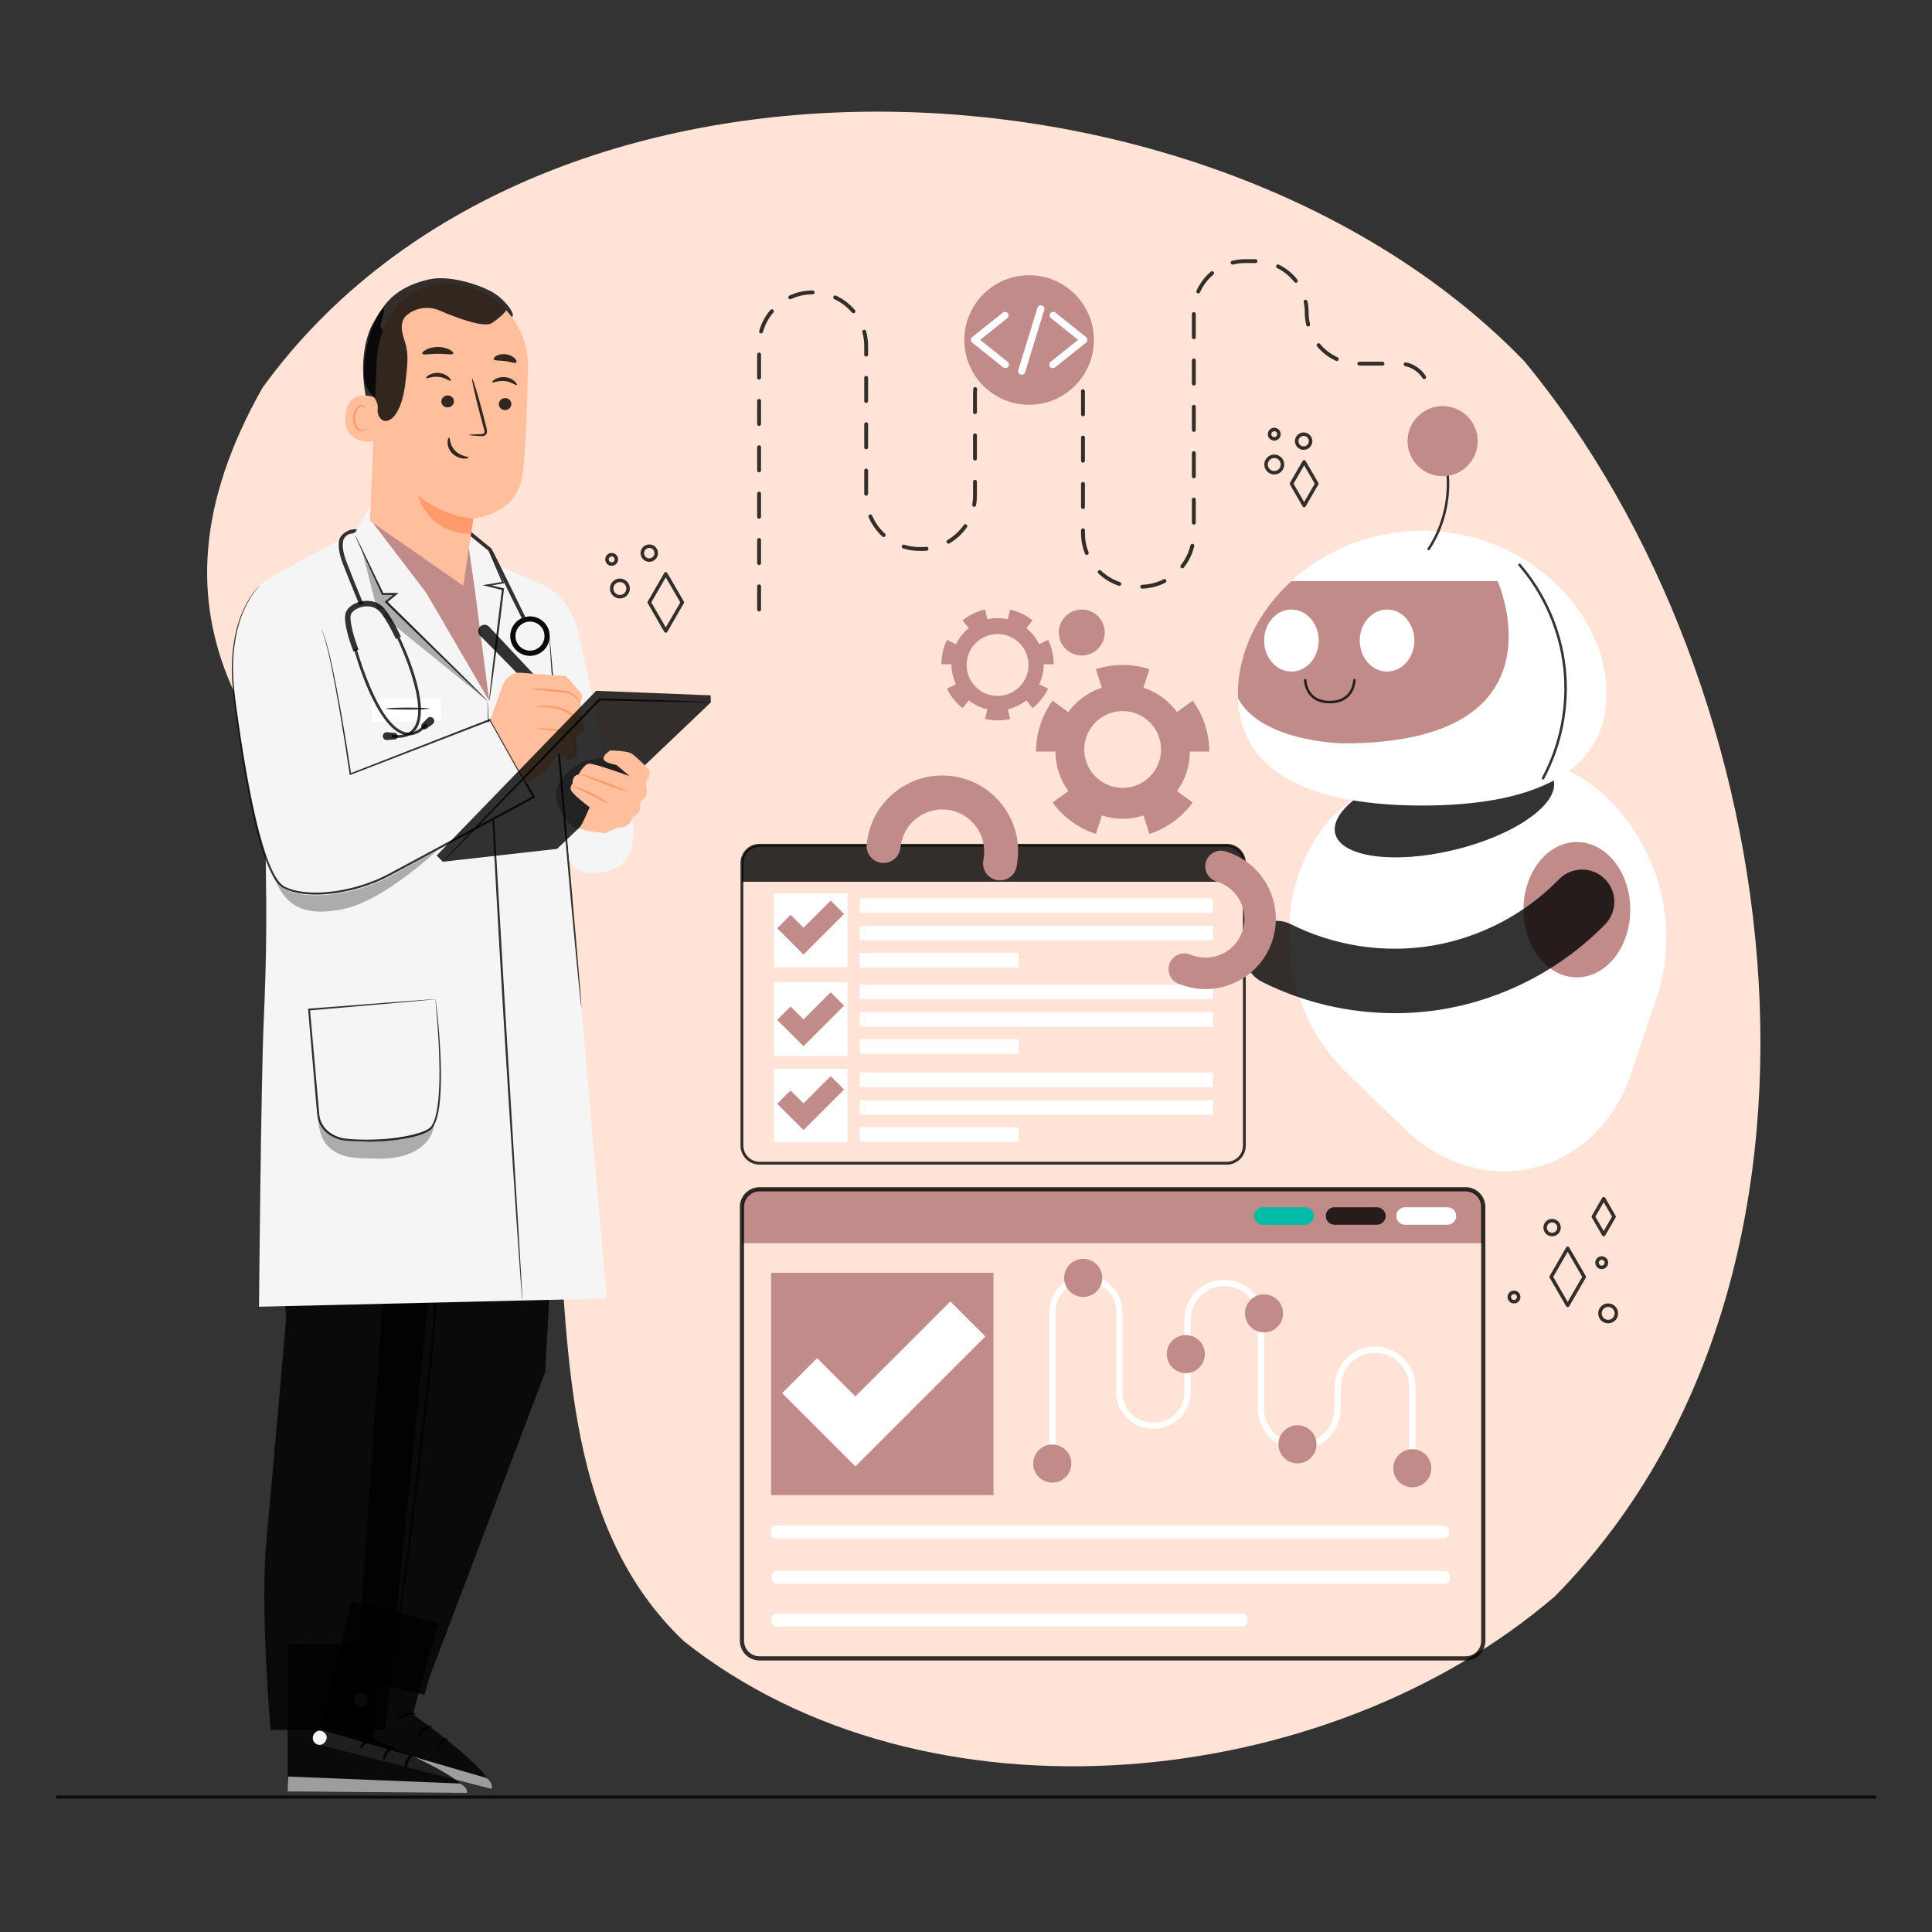 <svg width="250" height="250" viewBox="0 0 250 250" fill="none" xmlns="http://www.w3.org/2000/svg">
<rect x="0" y="0" width="250" height="250" fill="#333333" stroke="none"/>
<path d="M201.209 206.557C171.578 232.039 119.809 237.218 88.478 212.36C73.3 197.923 73.644 175.888 72.138 156.462C69.204 142.772 65.844 129.257 55.913 118.857C32.885 99.557 16.852 80.428 33.97 50.171C69.534 1.089 157.024 5.138 197.228 46.723C232.104 88.842 241.926 165.265 201.209 206.557Z" fill="#FFE3D6"/>
<path d="M86.151 81.871C86.07 81.871 85.996 81.828 85.955 81.758L83.82 78.062C83.779 77.992 83.779 77.906 83.82 77.835L85.955 74.14C85.995 74.07 86.07 74.027 86.151 74.027C86.232 74.027 86.306 74.07 86.347 74.139L88.487 77.835C88.528 77.906 88.528 77.992 88.487 78.062L86.347 81.758C86.306 81.828 86.231 81.871 86.151 81.871ZM84.277 77.948L86.151 81.192L88.029 77.948L86.151 74.705L84.277 77.948Z" fill="black" fill-opacity="0.8"/>
<path d="M80.213 77.443C79.502 77.443 78.924 76.865 78.924 76.153C78.924 75.442 79.502 74.865 80.213 74.865C80.924 74.865 81.502 75.442 81.502 76.153C81.502 76.865 80.924 77.443 80.213 77.443ZM80.213 75.317C79.752 75.317 79.376 75.692 79.376 76.153C79.376 76.615 79.752 76.99 80.213 76.99C80.674 76.99 81.05 76.615 81.05 76.153C81.05 75.692 80.674 75.317 80.213 75.317Z" fill="black" fill-opacity="0.8"/>
<path d="M84.016 72.701C83.394 72.701 82.889 72.195 82.889 71.574C82.889 70.954 83.394 70.448 84.016 70.448C84.636 70.448 85.142 70.954 85.142 71.574C85.142 72.195 84.637 72.701 84.016 72.701ZM84.016 70.901C83.644 70.901 83.342 71.203 83.342 71.575C83.342 71.946 83.644 72.248 84.016 72.248C84.387 72.248 84.689 71.945 84.689 71.575C84.689 71.203 84.387 70.901 84.016 70.901Z" fill="black" fill-opacity="0.8"/>
<path d="M79.15 73.219C78.691 73.219 78.317 72.845 78.317 72.385C78.317 71.926 78.691 71.552 79.15 71.552C79.61 71.552 79.984 71.926 79.984 72.385C79.984 72.845 79.61 73.219 79.15 73.219ZM79.15 72.004C78.941 72.004 78.769 72.175 78.769 72.385C78.769 72.596 78.941 72.766 79.15 72.766C79.361 72.766 79.531 72.596 79.531 72.385C79.531 72.175 79.361 72.004 79.15 72.004Z" fill="black" fill-opacity="0.8"/>
<path d="M168.754 65.644C168.673 65.644 168.599 65.6 168.558 65.531L166.925 62.703C166.884 62.633 166.884 62.546 166.925 62.476L168.558 59.648C168.598 59.578 168.673 59.535 168.754 59.535C168.835 59.535 168.91 59.578 168.95 59.648L170.588 62.476C170.628 62.546 170.628 62.633 170.588 62.703L168.95 65.531C168.91 65.6 168.835 65.644 168.754 65.644ZM167.382 62.589L168.755 64.965L170.13 62.589L168.755 60.213L167.382 62.589Z" fill="black" fill-opacity="0.8"/>
<path d="M164.889 61.398C164.178 61.398 163.6 60.819 163.6 60.108C163.6 59.398 164.178 58.819 164.889 58.819C165.6 58.819 166.178 59.398 166.178 60.108C166.178 60.819 165.6 61.398 164.889 61.398ZM164.889 59.272C164.428 59.272 164.052 59.648 164.052 60.109C164.052 60.571 164.428 60.946 164.889 60.946C165.35 60.946 165.726 60.57 165.726 60.109C165.726 59.648 165.35 59.272 164.889 59.272Z" fill="black" fill-opacity="0.8"/>
<path d="M168.691 58.209C168.07 58.209 167.565 57.703 167.565 57.083C167.565 56.462 168.07 55.956 168.691 55.956C169.312 55.956 169.818 56.462 169.818 57.083C169.818 57.704 169.313 58.209 168.691 58.209ZM168.691 56.409C168.32 56.409 168.018 56.711 168.018 57.083C168.018 57.454 168.32 57.756 168.691 57.756C169.063 57.756 169.365 57.454 169.365 57.083C169.365 56.712 169.063 56.409 168.691 56.409Z" fill="black" fill-opacity="0.8"/>
<path d="M164.889 57.017C164.43 57.017 164.056 56.642 164.056 56.183C164.056 55.724 164.43 55.349 164.889 55.349C165.349 55.349 165.723 55.723 165.723 56.183C165.723 56.643 165.349 57.017 164.889 57.017ZM164.889 55.801C164.679 55.801 164.508 55.972 164.508 56.183C164.508 56.394 164.679 56.564 164.889 56.564C165.099 56.564 165.27 56.393 165.27 56.183C165.27 55.973 165.099 55.801 164.889 55.801Z" fill="black" fill-opacity="0.8"/>
<path d="M202.858 169.148C202.777 169.148 202.703 169.105 202.662 169.035L200.527 165.339C200.487 165.269 200.487 165.183 200.527 165.113L202.662 161.417C202.703 161.347 202.777 161.304 202.858 161.304C202.939 161.304 203.014 161.347 203.054 161.417L205.194 165.112C205.235 165.183 205.235 165.269 205.194 165.339L203.054 169.035C203.014 169.106 202.939 169.148 202.858 169.148ZM200.985 165.226L202.859 168.47L204.737 165.226L202.859 161.983L200.985 165.226Z" fill="black" fill-opacity="0.8"/>
<path d="M208.095 171.24C207.384 171.24 206.806 170.662 206.806 169.951C206.806 169.24 207.384 168.661 208.095 168.661C208.806 168.661 209.385 169.24 209.385 169.951C209.385 170.662 208.806 171.24 208.095 171.24ZM208.095 169.114C207.634 169.114 207.258 169.489 207.258 169.951C207.258 170.412 207.634 170.787 208.095 170.787C208.557 170.787 208.932 170.412 208.932 169.951C208.932 169.489 208.557 169.114 208.095 169.114Z" fill="black" fill-opacity="0.8"/>
<path d="M200.839 159.978C200.218 159.978 199.714 159.472 199.714 158.852C199.714 158.231 200.219 157.725 200.839 157.725C201.46 157.725 201.966 158.231 201.966 158.852C201.966 159.473 201.46 159.978 200.839 159.978ZM200.839 158.178C200.468 158.178 200.166 158.481 200.166 158.852C200.166 159.223 200.468 159.525 200.839 159.525C201.211 159.525 201.513 159.223 201.513 158.852C201.513 158.481 201.211 158.178 200.839 158.178Z" fill="black" fill-opacity="0.8"/>
<path d="M207.261 164.225C206.802 164.225 206.428 163.851 206.428 163.391C206.428 162.932 206.802 162.557 207.261 162.557C207.721 162.557 208.095 162.932 208.095 163.391C208.095 163.851 207.721 164.225 207.261 164.225ZM207.261 163.01C207.051 163.01 206.88 163.181 206.88 163.391C206.88 163.601 207.051 163.772 207.261 163.772C207.471 163.772 207.643 163.601 207.643 163.391C207.643 163.181 207.472 163.01 207.261 163.01Z" fill="black" fill-opacity="0.8"/>
<path d="M207.518 159.978C207.437 159.978 207.362 159.935 207.322 159.865L205.981 157.544C205.94 157.474 205.94 157.388 205.981 157.318L207.322 154.997C207.362 154.927 207.437 154.884 207.518 154.884C207.598 154.884 207.673 154.927 207.714 154.996L209.058 157.317C209.098 157.388 209.098 157.474 209.058 157.544L207.714 159.865C207.673 159.936 207.598 159.978 207.518 159.978ZM206.438 157.431L207.518 159.3L208.6 157.431L207.518 155.562L206.438 157.431Z" fill="black" fill-opacity="0.8"/>
<path d="M195.91 168.668C195.451 168.668 195.077 168.294 195.077 167.835C195.077 167.375 195.451 167.001 195.91 167.001C196.37 167.001 196.744 167.375 196.744 167.835C196.744 168.294 196.37 168.668 195.91 168.668ZM195.91 167.454C195.7 167.454 195.529 167.625 195.529 167.835C195.529 168.045 195.7 168.216 195.91 168.216C196.12 168.216 196.292 168.045 196.292 167.835C196.292 167.625 196.12 167.454 195.91 167.454Z" fill="black" fill-opacity="0.8"/>
<path d="M158.741 150.703H98.285C96.928 150.703 95.824 149.598 95.824 148.241V111.655C95.824 110.297 96.928 109.193 98.285 109.193H158.741C160.099 109.193 161.203 110.297 161.203 111.655V148.241C161.203 149.598 160.098 150.703 158.741 150.703ZM98.285 109.562C97.132 109.562 96.192 110.501 96.192 111.655V148.241C96.192 149.395 97.131 150.334 98.285 150.334H158.741C159.895 150.334 160.834 149.395 160.834 148.241V111.655C160.834 110.501 159.896 109.562 158.741 109.562H98.285Z" fill="black" fill-opacity="0.8"/>
<path d="M161.018 114.101H96.008V111.655C96.008 110.397 97.028 109.378 98.285 109.378H158.741C159.999 109.378 161.018 110.397 161.018 111.655V114.101Z" fill="black" fill-opacity="0.8"/>
<path d="M100.133 125.15L109.657 125.15L109.657 115.626L100.133 115.626L100.133 125.15Z" fill="white"/>
<path d="M100.133 136.65L109.657 136.65L109.657 127.126L100.133 127.126L100.133 136.65Z" fill="white"/>
<path d="M100.133 147.815L109.657 147.815L109.657 138.291L100.133 138.291L100.133 147.815Z" fill="white"/>
<path d="M103.972 123.52L100.568 120.115L102.301 118.381L103.972 120.052L107.487 116.537L109.221 118.271L103.972 123.52Z" fill="#C08B89"/>
<path d="M103.972 135.379L100.568 131.974L102.301 130.24L103.972 131.911L107.487 128.396L109.221 130.13L103.972 135.379Z" fill="#C08B89"/>
<path d="M103.972 146.237L100.568 142.832L102.301 141.099L103.972 142.769L107.487 139.254L109.221 140.988L103.972 146.237Z" fill="#C08B89"/>
<path d="M111.252 118.111L156.953 118.111L156.953 116.229L111.252 116.229L111.252 118.111Z" fill="white"/>
<path d="M111.252 121.682L156.953 121.682L156.953 119.799L111.252 119.799L111.252 121.682Z" fill="white"/>
<path d="M111.252 125.184L131.815 125.184L131.815 123.301L111.252 123.301L111.252 125.184Z" fill="white"/>
<path d="M111.252 129.293L156.953 129.293L156.953 127.41L111.252 127.41L111.252 129.293Z" fill="white"/>
<path d="M111.252 132.863L156.953 132.863L156.953 130.981L111.252 130.981L111.252 132.863Z" fill="white"/>
<path d="M111.252 136.365L131.815 136.365L131.815 134.483L111.252 134.483L111.252 136.365Z" fill="white"/>
<path d="M111.252 140.67L156.953 140.67L156.953 138.787L111.252 138.787L111.252 140.67Z" fill="white"/>
<path d="M111.252 144.24L156.953 144.24L156.953 142.358L111.252 142.358L111.252 144.24Z" fill="white"/>
<path d="M111.252 147.743L131.815 147.743L131.815 145.86L111.252 145.86L111.252 147.743Z" fill="white"/>
<path d="M214.395 128.989L211.119 138.79C206.635 152.194 191.819 155.812 181.662 145.982L174.239 138.793C161.846 126.796 165.577 104.627 180.61 100.957L191.309 98.344C206.336 94.675 219.864 112.631 214.395 128.989Z" fill="white"/>
<path d="M188.262 109.957C196.068 108.051 201.79 104.023 201.042 100.961C200.295 97.898 193.36 96.961 185.554 98.867C177.748 100.773 172.026 104.8 172.774 107.863C173.521 110.926 180.456 111.863 188.262 109.957Z" fill="black" fill-opacity="0.8"/>
<path d="M207.887 89.76C207.887 100.644 197.209 104.236 184.036 104.236C170.863 104.236 160.184 100.644 160.184 89.76C160.184 78.877 170.863 68.665 184.036 68.665C197.209 68.666 207.887 78.878 207.887 89.76Z" fill="white"/>
<path d="M173.833 96.192C173.833 96.192 163.236 96.063 160.198 90.357C160.189 90.162 160.184 89.963 160.184 89.759C160.184 84.345 162.833 79.093 167.118 75.184H193.791C193.791 75.184 203.188 96.192 173.833 96.192Z" fill="#C08B89"/>
<path d="M167.109 86.9C169.06 86.9 170.642 85.103 170.642 82.885C170.642 80.668 169.06 78.871 167.109 78.871C165.157 78.871 163.575 80.668 163.575 82.885C163.575 85.103 165.157 86.9 167.109 86.9Z" fill="white"/>
<path d="M179.483 86.9C181.435 86.9 183.017 85.103 183.017 82.885C183.017 80.668 181.435 78.871 179.483 78.871C177.532 78.871 175.95 80.668 175.95 82.885C175.95 85.103 177.532 86.9 179.483 86.9Z" fill="white"/>
<path d="M172.076 91.011C168.788 91.011 168.735 88.047 168.734 88.017C168.734 87.927 168.806 87.854 168.896 87.853H168.897C168.986 87.853 169.059 87.925 169.059 88.014C169.06 88.124 169.116 90.686 172.076 90.686C175.036 90.686 175.091 88.124 175.092 88.014C175.093 87.925 175.166 87.853 175.255 87.853H175.256C175.345 87.854 175.418 87.927 175.417 88.017C175.417 88.047 175.364 91.011 172.076 91.011Z" fill="black" fill-opacity="0.8"/>
<path d="M199.667 100.872C199.641 100.872 199.615 100.866 199.59 100.853C199.511 100.81 199.482 100.712 199.524 100.633C201.838 96.335 202.818 91.295 202.284 86.443C201.749 81.591 199.695 76.886 196.501 73.195C196.442 73.126 196.449 73.024 196.517 72.965C196.585 72.906 196.687 72.913 196.747 72.981C199.984 76.722 202.065 81.49 202.607 86.407C203.148 91.324 202.155 96.431 199.81 100.787C199.781 100.841 199.726 100.872 199.667 100.872Z" fill="black" fill-opacity="0.8"/>
<path d="M184.87 71.204C184.839 71.204 184.808 71.195 184.781 71.177C184.706 71.127 184.685 71.027 184.734 70.951C187.203 67.207 187.875 62.416 186.533 58.137C186.506 58.051 186.554 57.96 186.639 57.933C186.724 57.907 186.816 57.954 186.843 58.04C188.215 62.411 187.528 67.305 185.006 71.131C184.975 71.178 184.923 71.204 184.87 71.204Z" fill="black" fill-opacity="0.8"/>
<path d="M186.675 61.622C189.182 61.622 191.214 59.59 191.214 57.084C191.214 54.577 189.182 52.545 186.675 52.545C184.168 52.545 182.137 54.577 182.137 57.084C182.137 59.59 184.168 61.622 186.675 61.622Z" fill="#C08B89"/>
<path d="M204.046 126.471C207.862 126.471 210.956 122.551 210.956 117.716C210.956 112.88 207.862 108.961 204.046 108.961C200.23 108.961 197.137 112.88 197.137 117.716C197.137 122.551 200.23 126.471 204.046 126.471Z" fill="#C08B89"/>
<path d="M180.492 131.106C174.557 131.106 168.626 129.725 163.317 127.056C161.259 126.022 160.429 123.514 161.463 121.455C162.498 119.397 165.005 118.566 167.064 119.602C172.67 122.419 179.164 123.398 185.35 122.36C191.537 121.321 197.355 118.275 201.732 113.782C203.339 112.131 205.98 112.097 207.631 113.705C209.281 115.313 209.316 117.954 207.708 119.605C202.103 125.358 194.653 129.258 186.731 130.589C184.669 130.935 182.58 131.106 180.492 131.106Z" fill="black" fill-opacity="0.8"/>
<path d="M120.376 100.472C121.347 100.316 122.357 100.304 123.38 100.457C125.972 100.845 128.258 102.218 129.818 104.325C131.377 106.432 132.022 109.02 131.634 111.612L131.569 112.049C131.39 113.248 130.273 114.075 129.074 113.895C127.876 113.716 127.049 112.599 127.228 111.401L127.294 110.964C127.508 109.531 127.151 108.101 126.29 106.936C125.428 105.772 124.165 105.012 122.732 104.798C119.774 104.356 117.008 106.403 116.566 109.36L116.501 109.798C116.321 110.996 115.204 111.822 114.006 111.643C112.807 111.464 111.981 110.347 112.16 109.148L112.226 108.711C112.872 104.383 116.269 101.134 120.376 100.472Z" fill="#C08B89"/>
<path d="M165.089 119.217C165.057 120.128 164.886 121.048 164.564 121.951C163.747 124.237 162.089 126.068 159.895 127.108C157.701 128.147 155.233 128.269 152.947 127.452L152.561 127.315C151.504 126.937 150.952 125.774 151.331 124.717C151.708 123.66 152.872 123.109 153.929 123.486L154.314 123.624C155.577 124.075 156.942 124.007 158.154 123.433C159.367 122.859 160.284 121.847 160.735 120.583C161.667 117.974 160.303 115.094 157.695 114.162L157.309 114.024C156.252 113.646 155.702 112.483 156.079 111.426C156.457 110.369 157.62 109.818 158.678 110.196L159.063 110.333C162.88 111.697 165.224 115.367 165.089 119.217Z" fill="#C08B89"/>
<path d="M128.555 164.696H99.782V193.468H128.555V164.696Z" fill="#C08B89"/>
<path d="M191.934 160.86H96.008V156.167C96.008 154.909 97.028 153.89 98.285 153.89H189.657C190.915 153.89 191.935 154.909 191.935 156.167L191.934 160.86Z" fill="#C08B89"/>
<path d="M189.657 214.867H98.285C96.879 214.867 95.736 213.724 95.736 212.318V156.168C95.736 154.761 96.88 153.618 98.285 153.618H189.657C191.063 153.618 192.207 154.761 192.207 156.168V212.318C192.207 213.724 191.063 214.867 189.657 214.867ZM98.285 154.162C97.18 154.162 96.281 155.062 96.281 156.168V212.318C96.281 213.424 97.18 214.324 98.285 214.324H189.657C190.763 214.324 191.663 213.424 191.663 212.318V156.168C191.663 155.062 190.763 154.162 189.657 154.162H98.285Z" fill="black" fill-opacity="0.8"/>
<path d="M188.434 157.347C188.434 157.657 188.309 157.942 188.104 158.147C187.899 158.352 187.614 158.477 187.304 158.477H181.814C181.194 158.477 180.684 157.972 180.684 157.347C180.684 157.037 180.814 156.752 181.014 156.547C181.224 156.342 181.504 156.217 181.814 156.217H187.304C187.929 156.217 188.434 156.722 188.434 157.347Z" fill="white"/>
<path d="M179.304 157.347C179.304 157.657 179.179 157.942 178.969 158.147C178.769 158.352 178.484 158.477 178.174 158.477H172.684C172.059 158.477 171.554 157.972 171.554 157.347C171.554 157.037 171.679 156.752 171.884 156.547C172.089 156.342 172.369 156.217 172.684 156.217H178.174C178.794 156.217 179.304 156.722 179.304 157.347Z" fill="black" fill-opacity="0.8"/>
<path d="M170.018 157.347C170.018 157.657 169.893 157.942 169.683 158.147C169.483 158.352 169.198 158.477 168.888 158.477H163.398C162.773 158.477 162.268 157.972 162.268 157.347C162.268 157.037 162.393 156.752 162.598 156.547C162.803 156.342 163.083 156.217 163.398 156.217H168.888C169.508 156.217 170.018 156.722 170.018 157.347Z" fill="#01BCA7"/>
<path d="M110.685 189.755L101.204 180.274L105.734 175.744L110.685 180.694L122.97 168.409L127.5 172.939L110.685 189.755Z" fill="white"/>
<path d="M186.858 199.061H100.431C100.074 199.061 99.782 198.769 99.782 198.412V198.047C99.782 197.69 100.075 197.399 100.431 197.399H186.858C187.215 197.399 187.507 197.691 187.507 198.047V198.412C187.507 198.769 187.215 199.061 186.858 199.061Z" fill="white"/>
<path d="M186.952 204.938H100.525C100.168 204.938 99.876 204.646 99.876 204.29V203.925C99.876 203.568 100.169 203.276 100.525 203.276H186.952C187.309 203.276 187.601 203.568 187.601 203.925V204.29C187.601 204.646 187.309 204.938 186.952 204.938Z" fill="white"/>
<path d="M160.775 210.459H100.478C100.121 210.459 99.829 210.167 99.829 209.81V209.445C99.829 209.088 100.122 208.797 100.478 208.797H160.775C161.132 208.797 161.423 209.089 161.423 209.445V209.81C161.423 210.167 161.131 210.459 160.775 210.459Z" fill="white"/>
<path d="M168.136 187.609C165.173 187.609 162.762 185.199 162.762 182.236V170.752C162.762 168.355 160.812 166.405 158.416 166.405C156.019 166.405 154.069 168.355 154.069 170.752V180.152C154.069 182.761 151.947 184.883 149.338 184.883H149.17C146.561 184.883 144.439 182.761 144.439 180.152V169.755C144.439 167.589 142.677 165.827 140.511 165.827C138.346 165.827 136.584 167.589 136.584 169.755V189.225C136.584 189.447 136.405 189.627 136.182 189.627C135.96 189.627 135.78 189.447 135.78 189.225V169.755C135.78 167.146 137.902 165.023 140.511 165.023C143.12 165.023 145.243 167.146 145.243 169.755V180.152C145.243 182.318 147.005 184.079 149.17 184.079H149.338C151.504 184.079 153.265 182.317 153.265 180.152V170.752C153.265 167.912 155.575 165.602 158.415 165.602C161.255 165.602 163.565 167.912 163.565 170.752V182.236C163.565 184.756 165.615 186.806 168.135 186.806C170.655 186.806 172.705 184.756 172.705 182.236V179.472C172.705 176.591 175.049 174.247 177.93 174.247C180.811 174.247 183.155 176.591 183.155 179.472V190.77C183.155 190.992 182.975 191.172 182.753 191.172C182.53 191.172 182.351 190.992 182.351 190.77V179.472C182.351 177.035 180.368 175.051 177.93 175.051C175.492 175.051 173.509 177.034 173.509 179.472V182.236C173.51 185.198 171.099 187.609 168.136 187.609Z" fill="white"/>
<path d="M140.164 167.821C141.525 167.821 142.629 166.717 142.629 165.356C142.629 163.995 141.525 162.892 140.164 162.892C138.803 162.892 137.7 163.995 137.7 165.356C137.7 166.717 138.803 167.821 140.164 167.821Z" fill="#C08B89"/>
<path d="M153.443 177.684C154.805 177.684 155.908 176.58 155.908 175.219C155.908 173.858 154.805 172.755 153.443 172.755C152.082 172.755 150.979 173.858 150.979 175.219C150.979 176.58 152.082 177.684 153.443 177.684Z" fill="#C08B89"/>
<path d="M163.567 172.415C164.928 172.415 166.032 171.311 166.032 169.95C166.032 168.589 164.928 167.486 163.567 167.486C162.206 167.486 161.103 168.589 161.103 169.95C161.103 171.311 162.206 172.415 163.567 172.415Z" fill="#C08B89"/>
<path d="M167.894 189.358C169.255 189.358 170.358 188.255 170.358 186.894C170.358 185.532 169.255 184.429 167.894 184.429C166.532 184.429 165.429 185.532 165.429 186.894C165.429 188.255 166.532 189.358 167.894 189.358Z" fill="#C08B89"/>
<path d="M182.753 192.457C184.115 192.457 185.218 191.354 185.218 189.993C185.218 188.631 184.115 187.528 182.753 187.528C181.392 187.528 180.289 188.631 180.289 189.993C180.289 191.354 181.392 192.457 182.753 192.457Z" fill="#C08B89"/>
<path d="M136.163 191.852C137.524 191.852 138.628 190.749 138.628 189.388C138.628 188.026 137.524 186.923 136.163 186.923C134.802 186.923 133.699 188.026 133.699 189.388C133.699 190.749 134.802 191.852 136.163 191.852Z" fill="#C08B89"/>
<path d="M98.228 79.121C98.09 79.121 97.978 79.009 97.978 78.871V75.871C97.978 75.733 98.09 75.621 98.228 75.621C98.365 75.621 98.478 75.733 98.478 75.871V78.871C98.478 79.009 98.365 79.121 98.228 79.121ZM147.8 76.169C147.666 76.169 147.555 76.063 147.55 75.927C147.545 75.79 147.653 75.674 147.791 75.669C148.768 75.635 149.703 75.395 150.57 74.956C150.693 74.892 150.843 74.943 150.906 75.066C150.968 75.189 150.919 75.34 150.796 75.402C149.863 75.874 148.858 76.132 147.809 76.169C147.805 76.169 147.802 76.169 147.8 76.169ZM144.84 75.808C144.814 75.808 144.787 75.805 144.76 75.796C143.785 75.465 142.872 74.913 142.122 74.2C142.022 74.105 142.018 73.947 142.113 73.847C142.207 73.746 142.366 73.742 142.466 73.838C143.165 74.501 144.014 75.014 144.921 75.322C145.052 75.366 145.122 75.508 145.077 75.638C145.042 75.743 144.945 75.808 144.84 75.808ZM152.986 73.546C152.932 73.546 152.877 73.528 152.831 73.492C152.723 73.406 152.705 73.249 152.79 73.14C153.397 72.374 153.82 71.507 154.047 70.561C154.079 70.427 154.213 70.343 154.348 70.376C154.483 70.409 154.565 70.543 154.533 70.678C154.289 71.695 153.835 72.627 153.183 73.45C153.133 73.513 153.06 73.546 152.986 73.546ZM98.228 73.121C98.09 73.121 97.978 73.009 97.978 72.871V69.871C97.978 69.733 98.09 69.621 98.228 69.621C98.365 69.621 98.478 69.733 98.478 69.871V72.871C98.478 73.009 98.365 73.121 98.228 73.121ZM140.625 71.805C140.526 71.805 140.432 71.745 140.393 71.647C140.058 70.804 139.888 69.912 139.888 68.998V68.617C139.888 68.478 140 68.367 140.138 68.367C140.276 68.367 140.388 68.478 140.388 68.617V68.998C140.388 69.849 140.546 70.678 140.858 71.463C140.909 71.591 140.846 71.736 140.718 71.787C140.687 71.799 140.656 71.805 140.625 71.805ZM119.239 71.29H119.006C118.273 71.29 117.549 71.18 116.857 70.963C116.725 70.921 116.652 70.781 116.693 70.65C116.734 70.518 116.873 70.444 117.006 70.486C117.65 70.688 118.323 70.79 119.006 70.79H119.239C119.453 70.79 119.665 70.781 119.874 70.76C120.01 70.749 120.133 70.849 120.146 70.987C120.158 71.124 120.057 71.246 119.92 71.258C119.696 71.28 119.468 71.29 119.239 71.29ZM122.73 70.348C122.644 70.348 122.56 70.304 122.514 70.224C122.444 70.105 122.484 69.952 122.603 69.882C123.432 69.397 124.162 68.725 124.713 67.937C124.792 67.823 124.948 67.796 125.061 67.876C125.174 67.954 125.201 68.111 125.122 68.224C124.53 69.07 123.747 69.793 122.856 70.314C122.816 70.337 122.773 70.348 122.73 70.348ZM114.35 69.493C114.29 69.493 114.23 69.472 114.182 69.428C113.416 68.733 112.798 67.864 112.396 66.915C112.342 66.787 112.402 66.641 112.529 66.587C112.656 66.533 112.802 66.592 112.857 66.719C113.231 67.602 113.805 68.41 114.518 69.058C114.621 69.15 114.628 69.308 114.535 69.41C114.486 69.465 114.418 69.493 114.35 69.493ZM154.481 67.886C154.343 67.886 154.231 67.774 154.231 67.636V64.636C154.231 64.498 154.343 64.386 154.481 64.386C154.619 64.386 154.731 64.498 154.731 64.636V67.636C154.731 67.774 154.619 67.886 154.481 67.886ZM98.228 67.121C98.09 67.121 97.978 67.009 97.978 66.871V63.871C97.978 63.733 98.09 63.621 98.228 63.621C98.365 63.621 98.478 63.733 98.478 63.871V66.871C98.478 67.009 98.365 67.121 98.228 67.121ZM140.138 65.867C140 65.867 139.888 65.754 139.888 65.617V62.617C139.888 62.478 140 62.367 140.138 62.367C140.276 62.367 140.388 62.478 140.388 62.617V65.617C140.388 65.755 140.276 65.867 140.138 65.867ZM126.058 65.582C126.044 65.582 126.029 65.581 126.014 65.578C125.878 65.553 125.788 65.424 125.812 65.287C125.88 64.902 125.915 64.507 125.914 64.115V62.338C125.914 62.2 126.026 62.088 126.164 62.088C126.302 62.088 126.414 62.2 126.414 62.338V64.114C126.414 64.537 126.377 64.96 126.304 65.374C126.283 65.496 126.177 65.582 126.058 65.582ZM112.08 64.141C111.942 64.141 111.83 64.029 111.83 63.891V60.891C111.83 60.753 111.942 60.641 112.08 60.641C112.218 60.641 112.33 60.753 112.33 60.891V63.891C112.33 64.029 112.218 64.141 112.08 64.141ZM154.481 61.886C154.343 61.886 154.231 61.774 154.231 61.636V58.636C154.231 58.498 154.343 58.386 154.481 58.386C154.619 58.386 154.731 58.498 154.731 58.636V61.636C154.731 61.774 154.619 61.886 154.481 61.886ZM98.228 61.121C98.09 61.121 97.978 61.009 97.978 60.871V57.871C97.978 57.733 98.09 57.621 98.228 57.621C98.365 57.621 98.478 57.733 98.478 57.871V60.871C98.478 61.009 98.365 61.121 98.228 61.121ZM140.138 59.867C140 59.867 139.888 59.755 139.888 59.617V56.617C139.888 56.478 140 56.367 140.138 56.367C140.276 56.367 140.388 56.478 140.388 56.617V59.617C140.388 59.755 140.276 59.867 140.138 59.867ZM126.164 59.589C126.026 59.589 125.914 59.477 125.914 59.339V56.339C125.914 56.2 126.026 56.089 126.164 56.089C126.302 56.089 126.414 56.2 126.414 56.339V59.339C126.414 59.477 126.303 59.589 126.164 59.589ZM112.08 58.141C111.942 58.141 111.83 58.029 111.83 57.891V54.891C111.83 54.753 111.942 54.641 112.08 54.641C112.218 54.641 112.33 54.753 112.33 54.891V57.891C112.33 58.029 112.218 58.141 112.08 58.141ZM154.481 55.886C154.343 55.886 154.231 55.774 154.231 55.636V52.636C154.231 52.498 154.343 52.386 154.481 52.386C154.619 52.386 154.731 52.498 154.731 52.636V55.636C154.731 55.774 154.619 55.886 154.481 55.886ZM98.228 55.121C98.09 55.121 97.978 55.009 97.978 54.871V51.871C97.978 51.733 98.09 51.621 98.228 51.621C98.365 51.621 98.478 51.733 98.478 51.871V54.871C98.478 55.009 98.365 55.121 98.228 55.121ZM140.138 53.867C140 53.867 139.888 53.755 139.888 53.617V50.922C139.888 50.823 139.886 50.725 139.881 50.627C139.875 50.489 139.982 50.373 140.12 50.367C140.259 50.364 140.375 50.468 140.381 50.606C140.385 50.711 140.388 50.816 140.388 50.922V53.617C140.388 53.755 140.276 53.867 140.138 53.867ZM126.164 53.589C126.026 53.589 125.914 53.477 125.914 53.339V50.922C125.914 50.719 125.923 50.517 125.939 50.319C125.95 50.181 126.072 50.078 126.209 50.09C126.347 50.102 126.449 50.223 126.437 50.361C126.422 50.545 126.414 50.733 126.414 50.922V53.339C126.414 53.477 126.303 53.589 126.164 53.589ZM112.08 52.141C111.942 52.141 111.83 52.029 111.83 51.891V48.891C111.83 48.753 111.942 48.641 112.08 48.641C112.218 48.641 112.33 48.753 112.33 48.891V51.891C112.33 52.029 112.218 52.141 112.08 52.141ZM154.481 49.886C154.343 49.886 154.231 49.774 154.231 49.636V46.636C154.231 46.498 154.343 46.386 154.481 46.386C154.619 46.386 154.731 46.498 154.731 46.636V49.636C154.731 49.774 154.619 49.886 154.481 49.886ZM98.228 49.121C98.09 49.121 97.978 49.009 97.978 48.871V45.871C97.978 45.733 98.09 45.621 98.228 45.621C98.365 45.621 98.478 45.733 98.478 45.871V48.871C98.478 49.009 98.365 49.121 98.228 49.121ZM184.289 49.053C184.206 49.053 184.125 49.013 184.078 48.938C183.573 48.142 182.758 47.574 181.84 47.381C181.705 47.352 181.618 47.22 181.647 47.085C181.675 46.95 181.808 46.864 181.943 46.892C182.992 47.112 183.924 47.761 184.5 48.67C184.574 48.786 184.539 48.941 184.422 49.015C184.381 49.041 184.335 49.053 184.289 49.053ZM139.366 47.992C139.275 47.992 139.188 47.942 139.144 47.856C138.703 47.005 138.069 46.242 137.309 45.651C137.2 45.566 137.181 45.409 137.266 45.3C137.35 45.191 137.508 45.17 137.617 45.257C138.433 45.892 139.114 46.712 139.588 47.627C139.651 47.749 139.603 47.9 139.481 47.964C139.444 47.983 139.404 47.992 139.366 47.992ZM127.069 47.746C127.027 47.746 126.985 47.736 126.946 47.714C126.826 47.645 126.784 47.493 126.852 47.373C127.363 46.477 128.077 45.685 128.917 45.084C129.03 45.002 129.186 45.029 129.266 45.141C129.346 45.253 129.32 45.41 129.208 45.489C128.427 46.05 127.762 46.786 127.287 47.62C127.24 47.702 127.156 47.746 127.069 47.746ZM178.897 47.306H175.897C175.759 47.306 175.647 47.194 175.647 47.056C175.647 46.917 175.759 46.806 175.897 46.806H178.897C179.035 46.806 179.147 46.917 179.147 47.056C179.147 47.194 179.036 47.306 178.897 47.306ZM172.982 46.717C172.948 46.717 172.913 46.71 172.879 46.695C171.938 46.268 171.09 45.621 170.426 44.824C170.338 44.718 170.352 44.56 170.458 44.471C170.564 44.383 170.722 44.398 170.81 44.504C171.426 45.243 172.213 45.843 173.086 46.239C173.211 46.296 173.267 46.444 173.21 46.57C173.168 46.663 173.077 46.717 172.982 46.717ZM112.08 46.141C111.942 46.141 111.83 46.029 111.83 45.891V44.764C111.83 44.158 111.748 43.559 111.589 42.981C111.552 42.848 111.63 42.71 111.763 42.673C111.895 42.639 112.034 42.715 112.071 42.848C112.242 43.468 112.33 44.114 112.33 44.764V45.891C112.33 46.029 112.218 46.141 112.08 46.141ZM134.777 44.423C134.758 44.423 134.739 44.421 134.72 44.416C134.229 44.303 133.722 44.245 133.212 44.245H133.091C132.672 44.245 132.252 44.285 131.845 44.361C131.711 44.387 131.579 44.298 131.553 44.163C131.527 44.027 131.616 43.896 131.752 43.87C132.19 43.788 132.64 43.745 133.09 43.745H133.211C133.759 43.745 134.304 43.807 134.832 43.929C134.967 43.961 135.051 44.095 135.02 44.23C134.993 44.345 134.89 44.423 134.777 44.423ZM154.481 43.886C154.343 43.886 154.231 43.774 154.231 43.636V40.636C154.231 40.498 154.343 40.386 154.481 40.386C154.619 40.386 154.731 40.498 154.731 40.636V43.636C154.731 43.774 154.619 43.886 154.481 43.886ZM98.483 43.145C98.46 43.145 98.438 43.142 98.415 43.135C98.282 43.098 98.205 42.96 98.242 42.827C98.523 41.821 99.012 40.906 99.694 40.107C99.784 40.002 99.942 39.99 100.047 40.079C100.152 40.169 100.164 40.327 100.075 40.431C99.44 41.175 98.986 42.026 98.724 42.962C98.693 43.072 98.592 43.145 98.483 43.145ZM169.276 42.259C169.164 42.259 169.062 42.182 169.034 42.069C168.902 41.533 168.836 40.979 168.836 40.422C168.836 39.972 168.789 39.523 168.696 39.088C168.667 38.953 168.753 38.82 168.888 38.791C169.023 38.763 169.156 38.849 169.185 38.984C169.285 39.453 169.335 39.938 169.335 40.422C169.335 40.939 169.397 41.453 169.519 41.95C169.552 42.084 169.47 42.219 169.336 42.252C169.316 42.257 169.296 42.259 169.276 42.259ZM110.436 40.535C110.365 40.535 110.295 40.505 110.245 40.447C109.622 39.713 108.833 39.111 107.964 38.708C107.839 38.649 107.784 38.501 107.842 38.375C107.9 38.25 108.049 38.195 108.175 38.254C109.109 38.688 109.957 39.334 110.627 40.123C110.716 40.228 110.703 40.386 110.598 40.475C110.55 40.516 110.493 40.535 110.436 40.535ZM102.256 38.722C102.162 38.722 102.071 38.669 102.029 38.577C101.971 38.451 102.026 38.303 102.151 38.245C103.096 37.809 104.106 37.588 105.154 37.588C105.292 37.588 105.408 37.7 105.408 37.838C105.408 37.976 105.301 38.088 105.163 38.088C104.179 38.088 103.239 38.294 102.361 38.699C102.327 38.715 102.291 38.722 102.256 38.722ZM155.056 37.968C155.022 37.968 154.987 37.961 154.954 37.946C154.828 37.889 154.771 37.742 154.828 37.615C155.25 36.672 155.892 35.821 156.687 35.153C156.792 35.064 156.949 35.078 157.039 35.183C157.128 35.288 157.114 35.447 157.009 35.535C156.272 36.155 155.676 36.945 155.285 37.82C155.243 37.913 155.151 37.968 155.056 37.968ZM167.682 36.592C167.607 36.592 167.534 36.559 167.484 36.495C166.892 35.737 166.124 35.113 165.263 34.69C165.139 34.629 165.088 34.48 165.149 34.355C165.21 34.231 165.358 34.18 165.484 34.242C166.412 34.697 167.24 35.37 167.878 36.188C167.963 36.297 167.944 36.453 167.835 36.538C167.79 36.574 167.736 36.592 167.682 36.592ZM159.495 34.239C159.383 34.239 159.281 34.163 159.253 34.05C159.219 33.916 159.3 33.78 159.434 33.746C159.98 33.609 160.544 33.54 161.111 33.54C161.112 33.54 161.113 33.54 161.114 33.54H162.452C162.59 33.54 162.715 33.652 162.715 33.79C162.715 33.928 162.616 34.04 162.478 34.04H161.114C161.113 34.04 161.112 34.04 161.111 34.04C160.584 34.04 160.061 34.105 159.555 34.231C159.535 34.236 159.515 34.239 159.495 34.239Z" fill="black" fill-opacity="0.8"/>
<path d="M133.168 52.377C137.797 52.377 141.549 48.625 141.549 43.996C141.549 39.367 137.797 35.615 133.168 35.615C128.539 35.615 124.787 39.367 124.787 43.996C124.787 48.625 128.539 52.377 133.168 52.377Z" fill="#C08B89"/>
<path d="M130.099 47.639C129.998 47.639 129.896 47.606 129.811 47.538L125.802 44.336C125.693 44.248 125.629 44.115 125.629 43.975C125.629 43.836 125.693 43.703 125.802 43.615L129.76 40.454C129.959 40.295 130.249 40.328 130.408 40.526C130.567 40.725 130.535 41.016 130.336 41.175L126.83 43.975L130.387 46.817C130.586 46.976 130.619 47.267 130.46 47.465C130.369 47.58 130.234 47.639 130.099 47.639Z" fill="white"/>
<path d="M136.238 47.639C136.102 47.639 135.968 47.58 135.877 47.465C135.718 47.267 135.75 46.976 135.949 46.817L139.507 43.975L136.001 41.175C135.802 41.016 135.769 40.725 135.928 40.526C136.087 40.328 136.378 40.295 136.577 40.454L140.534 43.615C140.644 43.703 140.708 43.836 140.708 43.975C140.708 44.115 140.644 44.248 140.534 44.336L136.525 47.538C136.441 47.606 136.339 47.639 136.238 47.639Z" fill="white"/>
<path d="M132.268 48.486C132.203 48.495 132.136 48.489 132.07 48.469C131.826 48.394 131.689 48.136 131.764 47.892L134.245 39.827C134.32 39.584 134.578 39.447 134.822 39.522C135.066 39.596 135.203 39.855 135.128 40.099L132.647 48.163C132.592 48.342 132.44 48.462 132.268 48.486Z" fill="white"/>
<path d="M135.056 85.955H136.351C136.351 84.872 136.104 83.781 135.632 82.801L134.466 83.364C134.074 82.552 133.504 81.842 132.807 81.287L133.615 80.275C133.19 79.936 132.729 79.645 132.238 79.407C131.748 79.172 131.231 78.991 130.7 78.871L130.413 80.133C129.987 80.035 129.542 79.984 129.085 79.984C128.628 79.984 128.182 80.035 127.755 80.134L127.469 78.871C126.938 78.991 126.42 79.172 125.93 79.407C125.441 79.645 124.978 79.937 124.553 80.275L125.361 81.287C124.664 81.842 124.094 82.552 123.703 83.364L122.536 82.801C122.065 83.781 121.818 84.872 121.817 85.955H123.114C123.114 86.883 123.326 87.763 123.703 88.547L122.537 89.11C123.014 90.087 123.702 90.961 124.554 91.635L125.362 90.623C126.052 91.174 126.866 91.576 127.756 91.777L127.47 93.04C128.532 93.283 129.638 93.283 130.701 93.04L130.415 91.778C131.305 91.576 132.119 91.175 132.809 90.623L133.617 91.635C134.468 90.961 135.158 90.087 135.634 89.11L134.468 88.547C134.844 87.763 135.056 86.884 135.056 85.955ZM129.083 90.052C126.872 90.052 125.079 88.259 125.079 86.046C125.079 83.835 126.872 82.042 129.083 82.042C131.296 82.042 133.089 83.835 133.089 86.046C133.088 88.259 131.295 90.052 129.083 90.052Z" fill="#C08B89"/>
<path d="M153.963 97.254H156.478C156.474 96.67 156.43 96.085 156.34 95.504C156.249 94.924 156.109 94.351 155.93 93.792C155.752 93.231 155.521 92.688 155.255 92.165C154.988 91.643 154.683 91.139 154.335 90.667L152.303 92.145C151.236 90.678 149.721 89.558 147.957 88.986L148.733 86.595C146.492 85.865 144.048 85.865 141.807 86.595L142.584 88.986C140.821 89.558 139.304 90.678 138.237 92.146L136.205 90.667C135.858 91.139 135.552 91.643 135.286 92.165C135.019 92.689 134.789 93.231 134.611 93.792C134.431 94.351 134.29 94.924 134.199 95.504C134.111 96.085 134.066 96.67 134.063 97.254H136.577C136.577 99.165 137.192 100.931 138.237 102.365L136.205 103.843C137.579 105.745 139.569 107.189 141.807 107.914L142.584 105.524C143.43 105.798 144.332 105.947 145.27 105.947C146.208 105.947 147.112 105.798 147.958 105.523L148.733 107.914C150.972 107.188 152.962 105.744 154.335 103.842L152.304 102.364C153.348 100.931 153.963 99.165 153.963 97.254ZM145.272 101.948C142.527 101.948 140.303 99.724 140.303 96.98C140.303 94.236 142.526 92.011 145.272 92.011C148.016 92.011 150.239 94.236 150.239 96.98C150.239 99.724 148.016 101.948 145.272 101.948Z" fill="#C08B89"/>
<path d="M139.98 84.819C141.623 84.819 142.954 83.488 142.954 81.845C142.954 80.203 141.623 78.871 139.98 78.871C138.338 78.871 137.006 80.203 137.006 81.845C137.006 83.488 138.338 84.819 139.98 84.819Z" fill="#C08B89"/>
<path d="M242.591 232.746H7.409C7.298 232.746 7.208 232.655 7.208 232.544C7.208 232.433 7.298 232.343 7.409 232.343H242.591C242.702 232.343 242.792 232.433 242.792 232.544C242.792 232.655 242.702 232.746 242.591 232.746Z" fill="black" fill-opacity="0.8"/>
<path d="M56.735 210.056L53.418 221.829C53.418 221.829 63.984 229.238 63.578 231.475L41.065 225.705L45.499 207.143L56.735 210.056Z" fill="black" fill-opacity="0.8"/>
<path d="M46.701 219.046C46.235 219.057 45.812 219.481 45.803 219.958C45.794 220.435 46.212 220.88 46.677 220.878C47.143 220.876 47.667 220.382 47.623 219.907C47.58 219.432 47.062 218.937 46.61 219.054" fill="#F5F5F5"/>
<g opacity="0.6">
<path d="M41.066 225.705L41.584 223.852L62.975 230.077C62.975 230.077 63.868 230.781 63.578 231.475L41.066 225.705Z" fill="white"/>
</g>
<path d="M53.812 221.806C53.781 221.918 53.218 221.828 52.589 222.051C51.954 222.258 51.556 222.674 51.465 222.604C51.37 222.556 51.698 221.925 52.465 221.668C53.228 221.404 53.861 221.709 53.812 221.806Z" fill="black" fill-opacity="0.8"/>
<path d="M55.929 223.412C55.927 223.527 55.404 223.597 54.915 223.977C54.414 224.343 54.194 224.834 54.086 224.801C53.978 224.793 54.063 224.113 54.681 223.652C55.294 223.185 55.952 223.304 55.929 223.412Z" fill="black" fill-opacity="0.8"/>
<path d="M56.563 226.65C56.457 226.649 56.441 226.047 56.874 225.502C57.303 224.955 57.881 224.844 57.905 224.95C57.944 225.058 57.53 225.304 57.181 225.756C56.822 226.201 56.675 226.668 56.563 226.65Z" fill="black" fill-opacity="0.8"/>
<path d="M54.277 219.037C54.206 219.128 53.74 218.843 53.108 218.727C52.478 218.598 51.942 218.687 51.909 218.576C51.865 218.478 52.439 218.182 53.181 218.33C53.924 218.472 54.353 218.962 54.277 219.037Z" fill="black" fill-opacity="0.8"/>
<path d="M48.843 212.828L48.321 225.071C48.321 225.071 60.291 229.726 60.41 231.998L37.204 231.813L37.254 212.704L48.843 212.828Z" fill="black" fill-opacity="0.8"/>
<path d="M41.153 223.983C40.703 224.106 40.389 224.62 40.489 225.086C40.59 225.552 41.098 225.884 41.551 225.77C42.003 225.656 42.399 225.05 42.248 224.598C42.097 224.147 41.479 223.791 41.067 224.013" fill="#F5F5F5"/>
<g opacity="0.6">
<path d="M37.204 231.813L37.283 229.887L59.503 230.785C59.503 230.785 60.532 231.254 60.41 231.999L37.204 231.813Z" fill="white"/>
</g>
<path d="M48.698 224.953C48.693 225.069 48.126 225.117 47.566 225.486C46.996 225.84 46.705 226.34 46.601 226.293C46.497 226.27 46.671 225.577 47.357 225.143C48.039 224.702 48.723 224.846 48.698 224.953Z" fill="black" fill-opacity="0.8"/>
<path d="M51.124 226.004C51.149 226.116 50.657 226.31 50.268 226.798C49.866 227.274 49.765 227.804 49.652 227.798C49.545 227.816 49.472 227.135 49.966 226.538C50.455 225.936 51.122 225.893 51.124 226.004Z" fill="black" fill-opacity="0.8"/>
<path d="M52.484 228.999C52.381 229.023 52.227 228.442 52.523 227.808C52.815 227.173 53.351 226.926 53.398 227.023C53.462 227.119 53.115 227.458 52.88 227.982C52.633 228.499 52.596 228.989 52.484 228.999Z" fill="black" fill-opacity="0.8"/>
<path d="M48.515 222.149C48.466 222.255 47.948 222.09 47.307 222.13C46.665 222.156 46.165 222.372 46.107 222.272C46.042 222.188 46.532 221.762 47.287 221.726C48.042 221.685 48.571 222.058 48.515 222.149Z" fill="black" fill-opacity="0.8"/>
<path d="M34.488 123.244V132.924L37.025 170.637C37.025 170.637 35.446 188.931 34.476 199.258C33.634 208.226 35.011 223.845 35.011 223.845H49.781L55.066 171.757L58.346 139.272L64.052 124.487L34.488 123.244Z" fill="black" fill-opacity="0.8"/>
<path d="M73.384 124.93L70.555 177.544L55.613 216.937L54.926 219.309L46.101 217.124L52.664 123.905L73.384 124.93Z" fill="black" fill-opacity="0.8"/>
<path d="M58.307 139.66C58.311 139.66 58.313 139.734 58.312 139.879C58.309 140.037 58.305 140.25 58.299 140.521C58.282 141.1 58.257 141.928 58.225 142.987C58.165 145.129 58.015 148.226 57.803 152.051C57.358 159.7 56.526 170.256 55.23 181.873C53.954 193.495 52.545 203.984 51.515 211.572C50.992 215.354 50.568 218.419 50.273 220.556C50.122 221.604 50.004 222.423 49.922 222.996C49.881 223.264 49.848 223.474 49.824 223.63C49.801 223.773 49.786 223.846 49.781 223.845C49.777 223.844 49.782 223.77 49.796 223.626C49.814 223.469 49.837 223.258 49.867 222.989C49.938 222.414 50.038 221.592 50.167 220.541C50.442 218.402 50.836 215.333 51.323 211.546C52.303 203.951 53.682 193.46 54.957 181.842C56.253 170.229 57.115 159.682 57.61 152.039C57.847 148.217 58.026 145.123 58.119 142.982C58.173 141.924 58.215 141.097 58.245 140.519C58.262 140.248 58.275 140.036 58.284 139.878C58.294 139.734 58.302 139.66 58.307 139.66Z" fill="black" fill-opacity="0.8"/>
<path d="M59.242 126.498C59.242 126.928 58.902 127.277 58.482 127.277C58.063 127.277 57.722 126.928 57.722 126.498C57.722 126.068 58.063 125.72 58.482 125.72C58.902 125.72 59.242 126.068 59.242 126.498Z" fill="black" fill-opacity="0.8"/>
<path d="M72.228 133.847C72.208 133.87 71.774 133.526 71.186 132.847C70.599 132.171 69.884 131.136 69.329 129.87C68.777 128.601 68.499 127.366 68.398 126.467C68.295 125.566 68.333 125.005 68.363 125.005C68.409 125.003 68.44 125.559 68.591 126.437C68.739 127.315 69.04 128.513 69.58 129.755C70.124 130.994 70.796 132.021 71.336 132.72C71.876 133.42 72.26 133.814 72.228 133.847Z" fill="black" fill-opacity="0.8"/>
<path d="M70.462 75.781C70.462 75.781 73.29 76.89 74.598 81.03C75.507 83.911 79.77 105.35 79.77 105.35L73.829 109.266L71.416 89.211L70.462 75.781Z" fill="#F5F5F5"/>
<path d="M47.874 65.538L46.013 68.84C46.013 68.84 33.583 75.158 33.626 75.781C33.626 75.781 34.317 99.37 34.449 116.672C34.499 123.208 34.258 129.212 34.127 132.099C33.782 139.673 33.514 169.09 33.514 169.09L78.517 168.024L70.462 75.782L64.115 73.005L63.304 71.348L60.388 68.98L47.874 65.538Z" fill="#F5F5F5"/>
<path d="M67.592 168.282C67.597 168.281 67.597 168.213 67.593 168.081C67.587 167.935 67.578 167.74 67.567 167.492C67.538 166.96 67.498 166.201 67.445 165.231C67.329 163.253 67.16 160.417 66.954 156.919C66.529 149.887 65.945 140.198 65.299 129.496C64.683 118.789 64.124 109.097 63.72 102.065C63.532 98.566 63.38 95.729 63.274 93.75C63.219 92.781 63.176 92.022 63.147 91.49C63.13 91.242 63.117 91.048 63.106 90.902C63.096 90.77 63.089 90.702 63.084 90.702C63.079 90.702 63.078 90.771 63.078 90.903C63.081 91.049 63.086 91.244 63.092 91.492C63.109 92.025 63.135 92.784 63.168 93.755C63.236 95.72 63.364 98.562 63.528 102.074C63.861 109.098 64.388 118.799 65.027 129.512C65.665 140.221 66.288 149.915 66.761 156.931C67.004 160.427 67.201 163.261 67.339 165.238C67.413 166.207 67.471 166.964 67.512 167.496C67.534 167.743 67.551 167.937 67.564 168.083C67.578 168.215 67.587 168.282 67.592 168.282Z" fill="black" fill-opacity="0.8"/>
<path d="M60.388 68.98L61.434 76.203L63.304 90.703L55.156 76.715L48.079 67.446L59.736 75.615L59.885 68.843" fill="#C08B89"/>
<path d="M45.958 69.278C45.946 69.284 46.024 69.482 46.181 69.846C46.357 70.239 46.59 70.763 46.879 71.41C47.508 72.781 48.379 74.673 49.407 76.912L49.44 76.981L49.518 76.982C50.058 76.984 50.631 76.986 51.22 76.988L51.139 76.761C50.742 77.085 50.319 77.431 49.888 77.785L49.773 77.878L49.879 77.982C50.637 78.724 51.433 79.504 52.251 80.304C55.215 83.18 57.898 85.782 59.871 87.697C60.836 88.615 61.626 89.366 62.203 89.915C62.464 90.156 62.677 90.353 62.846 90.508C62.995 90.642 63.077 90.709 63.084 90.702C63.09 90.695 63.022 90.615 62.885 90.469C62.725 90.303 62.524 90.095 62.276 89.839C61.715 89.275 60.945 88.502 60.005 87.559C58.046 85.63 55.383 83.007 52.44 80.109C51.621 79.31 50.824 78.533 50.064 77.792L50.056 77.989C50.485 77.633 50.906 77.285 51.301 76.958L51.578 76.729L51.219 76.731C50.63 76.733 50.057 76.735 49.517 76.737L49.627 76.807C48.562 74.586 47.661 72.708 47.01 71.348C46.696 70.712 46.441 70.199 46.251 69.812C46.072 69.459 45.969 69.273 45.958 69.278Z" fill="black" fill-opacity="0.8"/>
<path d="M63.304 90.703C63.323 90.706 63.38 90.386 63.468 89.806C63.556 89.18 63.672 88.35 63.814 87.345C64.094 85.266 64.463 82.392 64.853 79.215C64.978 78.191 65.099 77.198 65.213 76.255L65.227 76.138L65.114 76.111C64.4 75.941 63.718 75.779 63.071 75.626L63.062 75.865C63.798 75.733 64.484 75.61 65.115 75.497L65.252 75.472L65.195 75.349C64.642 74.15 64.185 73.156 63.844 72.416C63.691 72.097 63.563 71.833 63.459 71.618C63.367 71.436 63.315 71.342 63.304 71.347C63.294 71.351 63.328 71.453 63.401 71.643C63.491 71.865 63.601 72.136 63.734 72.465C64.053 73.213 64.483 74.22 65.001 75.435L65.08 75.287C64.447 75.391 63.759 75.503 63.022 75.624L62.434 75.72L63.014 75.863C63.659 76.023 64.341 76.191 65.052 76.366L64.953 76.223C64.835 77.165 64.712 78.158 64.585 79.182C64.194 82.358 63.855 85.237 63.624 87.322C63.517 88.331 63.43 89.164 63.364 89.793C63.307 90.377 63.286 90.701 63.304 90.703Z" fill="black" fill-opacity="0.8"/>
<path d="M56.35 129.294C56.355 129.289 56.256 129.293 56.061 129.304C55.848 129.318 55.559 129.337 55.193 129.361C54.408 129.418 53.288 129.499 51.874 129.602C48.98 129.824 44.882 130.139 39.983 130.516L39.864 130.525L39.874 130.644C40.065 132.881 40.273 135.307 40.492 137.871C40.603 139.154 40.717 140.47 40.833 141.815C40.892 142.487 40.95 143.166 41.01 143.851C41.036 144.188 41.074 144.554 41.172 144.9C41.279 145.245 41.437 145.576 41.642 145.877C42.298 146.824 43.368 147.376 44.439 147.566C45.52 147.715 46.569 147.736 47.609 147.735C49.683 147.71 51.688 147.533 53.552 147.083C54.016 146.964 54.472 146.83 54.906 146.641C55.125 146.553 55.334 146.443 55.536 146.318C55.641 146.266 55.728 146.164 55.823 146.089C55.911 146.004 55.972 145.901 56.047 145.807C56.541 144.999 56.694 144.109 56.825 143.274C57.061 141.588 57.069 140.006 57.059 138.568C57.014 135.69 56.808 133.371 56.654 131.771C56.575 130.971 56.503 130.352 56.449 129.932C56.422 129.734 56.4 129.577 56.383 129.455C56.367 129.35 56.353 129.289 56.35 129.294C56.347 129.299 56.347 129.348 56.355 129.459C56.365 129.582 56.379 129.74 56.395 129.938C56.432 130.378 56.483 130.995 56.55 131.781C56.671 133.382 56.847 135.702 56.868 138.57C56.865 140.002 56.845 141.579 56.602 143.241C56.472 144.061 56.304 144.941 55.849 145.674C55.627 146.038 55.233 146.242 54.81 146.416C54.394 146.595 53.947 146.725 53.492 146.84C51.658 147.276 49.663 147.448 47.608 147.469C46.583 147.469 45.52 147.444 44.486 147.3C43.47 147.119 42.468 146.596 41.865 145.723C41.676 145.445 41.532 145.142 41.432 144.824C41.342 144.502 41.307 144.177 41.279 143.828C41.219 143.143 41.16 142.464 41.101 141.792C40.983 140.448 40.867 139.131 40.754 137.849C40.525 135.286 40.309 132.86 40.11 130.624L40.002 130.753C44.865 130.33 48.935 129.976 51.809 129.726C53.233 129.596 54.359 129.493 55.149 129.421C55.524 129.384 55.819 129.355 56.037 129.334C56.24 129.312 56.346 129.299 56.35 129.294Z" fill="black" fill-opacity="0.8"/>
<g opacity="0.3">
<path d="M41.19 144.561C42.457 147.867 45.776 148.067 49.341 147.546C52.699 147.054 55.929 146.349 56.176 145.388C56.089 147.142 54.797 148.49 53.187 149.192C51.577 149.894 49.779 149.994 48.024 149.917C46.188 149.836 44.603 149.916 43.088 148.875C41.573 147.835 41.185 146.067 41.19 144.561Z" fill="black"/>
</g>
<path d="M75.225 130.318C75.22 130.319 75.212 130.277 75.2 130.196C75.188 130.099 75.173 129.98 75.154 129.833C75.118 129.493 75.067 129.027 75.004 128.437C74.883 127.202 74.711 125.452 74.5 123.299C74.088 118.959 73.538 112.961 72.957 106.334C72.377 99.705 71.876 93.703 71.545 89.355C71.38 87.181 71.257 85.421 71.187 84.204C71.148 83.596 71.133 83.122 71.122 82.801C71.119 82.653 71.116 82.533 71.114 82.436C71.114 82.353 71.116 82.311 71.12 82.311C71.243 83.72 72.077 93.273 73.216 106.312C73.788 112.929 74.306 118.92 74.683 123.282C74.86 125.438 75.003 127.191 75.104 128.428C75.147 129.02 75.181 129.487 75.206 129.829C75.214 129.976 75.221 130.096 75.226 130.194C75.23 130.276 75.229 130.318 75.225 130.318Z" fill="black" fill-opacity="0.8"/>
<path d="M81.746 105.823C81.746 105.823 82.058 106.864 81.954 107.956C81.85 109.049 81.798 111.739 78.884 112.657C75.971 113.575 74.556 112.701 73.657 111.466L73.216 106.115L76.335 104.054L81.746 105.823Z" fill="#F5F5F5"/>
<g opacity="0.3">
<path d="M57.388 109.265C57.388 109.265 49.933 116.631 44.142 117.692C38.352 118.754 36.284 116.682 34.743 111.508L57.388 109.265Z" fill="black"/>
</g>
<path d="M33.761 75.598C33.761 75.598 29.024 79.991 30.372 90.385C31.625 100.042 33.85 113.496 36.815 115.057C39.781 116.618 46.18 115.837 50.862 113.184C55.545 110.53 69.123 103.351 69.123 103.351L63.504 93.362L45.399 100.385C45.399 100.385 43.058 84.365 41.653 81.606" fill="#F5F5F5"/>
<path d="M41.596 81.387C41.596 81.387 41.648 81.488 41.737 81.693C41.781 81.795 41.839 81.922 41.899 82.076C41.951 82.235 42.01 82.417 42.077 82.623C42.343 83.453 42.66 84.699 43.005 86.318C43.703 89.555 44.546 94.277 45.438 100.152L45.307 100.076C50.423 98.083 56.583 95.683 63.402 93.026L63.503 92.987L63.556 93.081C65.336 96.24 67.225 99.592 69.182 103.066L69.248 103.184L69.128 103.249C65.394 105.261 61.506 107.356 57.519 109.504C55.597 110.539 53.697 111.561 51.825 112.569C50.89 113.068 49.96 113.594 48.991 114.011C48.021 114.423 47.03 114.759 46.032 115.036C44.031 115.56 41.993 115.854 39.993 115.735C38.998 115.672 38.004 115.513 37.089 115.125L36.75 114.974C36.638 114.922 36.533 114.838 36.424 114.771C36.226 114.611 36.051 114.432 35.897 114.239C35.596 113.85 35.343 113.435 35.131 113.007C34.281 111.291 33.78 109.499 33.315 107.767C32.86 106.029 32.5 104.324 32.174 102.671C31.533 99.364 31.058 96.264 30.66 93.429C30.263 90.6 29.914 88.014 30.019 85.73C30.097 83.45 30.507 81.505 31.047 79.994C31.596 78.483 32.257 77.409 32.763 76.735C33.013 76.395 33.233 76.158 33.383 76.002C33.535 75.848 33.625 75.782 33.625 75.782C33.625 75.782 33.548 75.861 33.403 76.021C33.26 76.182 33.048 76.424 32.806 76.767C32.318 77.448 31.676 78.523 31.146 80.03C30.626 81.536 30.234 83.469 30.171 85.735C30.08 88.004 30.44 90.571 30.85 93.402C31.259 96.232 31.746 99.329 32.395 102.628C32.724 104.276 33.089 105.976 33.546 107.706C34.011 109.429 34.518 111.214 35.353 112.893C35.561 113.312 35.808 113.713 36.093 114.08C36.238 114.263 36.401 114.426 36.577 114.569C36.674 114.627 36.759 114.698 36.865 114.747L37.189 114.891C38.062 115.26 39.033 115.416 40.008 115.476C41.969 115.591 43.986 115.3 45.962 114.779C46.948 114.505 47.927 114.172 48.884 113.765C49.841 113.352 50.75 112.838 51.691 112.334C53.563 111.326 55.464 110.302 57.386 109.267C61.375 107.12 65.266 105.026 69.002 103.015L68.949 103.198C66.996 99.721 65.112 96.366 63.337 93.205L63.491 93.261C56.664 95.898 50.498 98.28 45.376 100.258L45.262 100.302L45.245 100.182C44.378 94.307 43.564 89.581 42.899 86.341C42.57 84.721 42.27 83.473 42.022 82.641C41.961 82.434 41.906 82.251 41.858 82.091C41.8 81.94 41.751 81.812 41.71 81.705C41.631 81.496 41.596 81.387 41.596 81.387Z" fill="black" fill-opacity="0.8"/>
<path d="M48.079 93.369H57.063V90.377H48.079V93.369Z" fill="white"/>
<path d="M49.939 91.692C49.939 91.62 51.194 91.562 52.741 91.562C54.288 91.562 55.543 91.62 55.543 91.692C55.543 91.763 54.289 91.822 52.741 91.822C51.194 91.822 49.939 91.764 49.939 91.692Z" fill="black" fill-opacity="0.8"/>
<g opacity="0.3">
<path d="M62.846 90.509L49.624 79.78L49.939 78.843H48.786L46.879 71.41L49.628 76.808L51.22 76.732L50.065 77.792L62.846 90.509Z" fill="black"/>
</g>
<path d="M46.512 78.279L46.994 78.078C46.983 78.052 45.906 75.469 44.846 72.731C44.425 71.646 44.274 70.74 44.395 70.04C44.5 69.434 45.036 69.024 45.661 69.024L46.012 68.84L46.193 68.52C45.268 68.32 44.029 69.093 43.88 69.95C43.742 70.745 43.903 71.744 44.358 72.92C45.422 75.664 46.501 78.253 46.512 78.279Z" fill="black" fill-opacity="0.8"/>
<path d="M45.735 84.317L46.399 84.059C45.854 82.656 45.109 80.17 45.43 79.471C45.624 79.048 46.185 78.677 46.859 78.527C47.653 78.35 48.413 78.505 48.944 78.954C49.705 79.598 50.855 81.871 51.234 82.693L51.881 82.395C51.823 82.268 50.442 79.287 49.405 78.41C48.702 77.816 47.718 77.606 46.704 77.832C45.806 78.032 45.07 78.546 44.782 79.174C44.243 80.349 45.481 83.665 45.735 84.317Z" fill="black" fill-opacity="0.8"/>
<path d="M52.913 95.161C53.735 95.161 54.542 94.721 55.317 93.848L55.05 93.611C54.197 94.573 53.321 94.955 52.447 94.75C48.892 93.914 46.186 84.037 46.159 83.938L45.815 84.03C45.927 84.446 48.605 94.213 52.365 95.097C52.548 95.139 52.731 95.161 52.913 95.161Z" fill="black" fill-opacity="0.8"/>
<path d="M54.633 94.256C54.783 94.404 55.018 94.42 55.187 94.294L55.959 93.721C56.196 93.565 56.261 93.246 56.103 93.01C55.924 92.742 55.544 92.705 55.317 92.933L54.624 93.656C54.462 93.825 54.466 94.092 54.633 94.256Z" fill="black" fill-opacity="0.8"/>
<path d="M51.403 95.483C52.501 95.483 53.315 95.12 53.828 94.401C56.014 91.336 51.894 82.826 51.717 82.465L51.397 82.621C51.44 82.708 55.602 91.301 53.538 94.194C53.001 94.948 52.055 95.248 50.728 95.083L50.684 95.436C50.936 95.468 51.175 95.483 51.403 95.483Z" fill="black" fill-opacity="0.8"/>
<path d="M51.468 95.291C51.453 95.501 51.286 95.669 51.077 95.686L50.118 95.766C49.838 95.805 49.578 95.609 49.541 95.328C49.498 95.008 49.758 94.73 50.08 94.75L51.078 94.835C51.31 94.855 51.484 95.058 51.468 95.291Z" fill="black" fill-opacity="0.8"/>
<path d="M68.579 84.853C69.983 84.853 71.121 83.715 71.121 82.311C71.121 80.907 69.983 79.769 68.579 79.769C67.175 79.769 66.037 80.907 66.037 82.311C66.037 83.715 67.175 84.853 68.579 84.853Z" fill="black" fill-opacity="0.8"/>
<path d="M68.579 84.853C69.983 84.853 71.121 83.715 71.121 82.311C71.121 80.907 69.983 79.769 68.579 79.769C67.175 79.769 66.037 80.907 66.037 82.311C66.037 83.715 67.175 84.853 68.579 84.853Z" fill="black" fill-opacity="0.8"/>
<path d="M66.701 82.311C66.701 83.348 67.542 84.189 68.579 84.189C69.616 84.189 70.456 83.348 70.456 82.311C70.456 81.274 69.615 80.434 68.579 80.434C67.542 80.433 66.701 81.274 66.701 82.311Z" fill="#F5F5F5"/>
<path d="M63.19 71.245C63.427 71.591 66.083 77.194 67.535 80.019L67.959 79.802C67.745 79.386 63.885 71.419 63.584 70.977L60.774 68.672L60.675 69.205L63.19 71.245Z" fill="black" fill-opacity="0.8"/>
<path d="M62.123 82.247C63.962 84.082 68.618 88.861 68.618 88.861L69.865 88.11L63.301 81.105C63.028 80.813 62.583 80.761 62.248 80.983C61.816 81.269 61.755 81.881 62.123 82.247Z" fill="black" fill-opacity="0.8"/>
<path d="M63.447 93.143L65.012 88.737C65.355 87.77 66.242 87.053 67.267 87.044C67.347 87.044 67.427 87.047 67.505 87.056C68.442 87.16 73.228 87.472 73.228 87.472L75.081 89.547C75.397 89.902 75.406 90.436 75.101 90.801L75.632 94.547L74.581 95.259L74.684 97.877C74.684 97.877 73.748 98.501 73.332 98.293C72.916 98.085 72.916 98.085 72.916 98.085L72.291 97.46L70.522 99.957L68.076 101.372L63.447 93.143Z" fill="#FFBF9D"/>
<path d="M75.107 91.001C75.067 91.022 74.902 90.665 74.437 90.272C74.208 90.082 73.9 89.864 73.543 89.733C73.183 89.613 72.722 89.61 72.249 89.558C70.355 89.38 68.825 89.176 68.832 89.101C68.839 89.026 70.38 89.11 72.274 89.287C72.744 89.341 73.203 89.345 73.626 89.497C74.039 89.666 74.334 89.907 74.566 90.13C75.028 90.588 75.137 90.995 75.107 91.001Z" fill="#FF9A6C"/>
<path d="M75.004 94.447C74.954 94.454 74.934 94.039 74.619 93.488C74.314 92.941 73.666 92.293 72.769 91.938C71.866 91.585 70.963 91.54 70.321 91.527C69.675 91.517 69.27 91.533 69.267 91.492C69.264 91.458 69.661 91.375 70.317 91.335C70.968 91.3 71.909 91.311 72.869 91.685C73.832 92.066 74.508 92.789 74.789 93.399C75.081 94.015 75.028 94.452 75.004 94.447Z" fill="#FF9A6C"/>
<path d="M74.533 97.66C74.494 97.678 74.332 97.281 74.283 96.627C74.248 96.306 74.215 95.922 74.048 95.555C73.894 95.176 73.537 94.92 73.066 94.808C72.127 94.557 71.222 94.543 70.573 94.449C69.922 94.37 69.53 94.243 69.54 94.208C69.549 94.17 69.944 94.228 70.591 94.258C71.234 94.303 72.148 94.283 73.137 94.546C73.383 94.614 73.632 94.708 73.838 94.868C74.046 95.026 74.189 95.243 74.277 95.454C74.453 95.883 74.462 96.291 74.475 96.614C74.475 97.266 74.564 97.646 74.533 97.66Z" fill="#FF9A6C"/>
<path d="M77.141 89.388L56.504 110.703L57.298 111.508L72.084 109.843L91.98 90.89L91.957 89.977L77.141 89.388Z" fill="black" fill-opacity="0.8"/>
<g opacity="0.3">
<path d="M81.008 99.331C80.065 98.419 78.694 98.013 77.386 98.118C76.078 98.223 74.835 98.805 73.812 99.627C72.99 100.287 72.273 101.146 72.034 102.173C71.615 103.966 73.089 106.47 74.713 107.338C76.773 105.684 78.776 103.147 80.837 101.492C81.144 101.245 81.472 100.966 81.552 100.58C81.648 100.115 81.35 99.66 81.008 99.331Z" fill="black"/>
</g>
<path d="M91.898 90.849C91.898 90.856 91.805 90.861 91.626 90.864C91.425 90.864 91.165 90.865 90.838 90.865C90.124 90.857 89.126 90.845 87.88 90.831C85.324 90.782 81.757 90.714 77.594 90.634L77.689 90.595C76.091 92.252 74.342 94.065 72.517 95.957C68.338 100.259 64.555 104.152 61.795 106.993C60.428 108.381 59.316 109.512 58.524 110.315C58.147 110.69 57.847 110.987 57.624 111.209C57.416 111.411 57.304 111.515 57.297 111.508C57.291 111.502 57.39 111.386 57.585 111.171C57.799 110.941 58.087 110.631 58.447 110.242C59.224 109.424 60.316 108.273 61.657 106.859C64.402 104.004 68.164 100.092 72.321 95.768C74.15 93.88 75.903 92.071 77.504 90.417L77.543 90.377L77.599 90.378C81.761 90.498 85.328 90.6 87.883 90.674C89.129 90.719 90.126 90.755 90.84 90.781C91.165 90.798 91.425 90.811 91.626 90.821C91.806 90.832 91.898 90.842 91.898 90.849Z" fill="black" fill-opacity="0.8"/>
<path d="M78.981 97.101C78.981 97.101 80.983 97.14 81.635 97.465C82.286 97.791 84.08 99.702 84.08 99.702C84.08 99.702 84.08 101.003 83.56 101.055C83.56 101.055 83.612 101.211 83.664 101.939C83.716 102.668 83.82 103.084 82.831 103.708C82.831 103.708 82.935 104.905 82.571 105.217C82.207 105.529 81.791 105.79 81.791 105.79C81.791 105.79 81.734 107.107 79.97 107.09L78.316 107.819C78.316 107.819 74.636 107.473 75.024 107.042C75.412 106.61 76.298 104.451 76.298 104.451C76.298 104.451 73.779 102.616 73.831 102.044C73.883 101.471 74.091 101.419 74.091 101.419C74.091 101.419 73.987 100.327 74.871 100.223C74.871 100.223 75.548 98.87 76.224 98.818C76.9 98.766 81.478 100.431 81.478 100.431L79.761 98.975C79.761 98.975 78.044 98.715 78.096 98.142C78.149 97.569 78.981 97.101 78.981 97.101Z" fill="#FFBF9D"/>
<path d="M78.677 103.955C78.635 104.022 77.635 103.443 76.355 102.828C75.077 102.208 74.003 101.784 74.028 101.71C74.05 101.642 75.178 101.955 76.474 102.583C77.77 103.207 78.717 103.896 78.677 103.955Z" fill="#FF9A6C"/>
<path d="M81.06 102.362C81.033 102.433 79.697 101.999 78.074 101.394C76.451 100.789 75.157 100.241 75.183 100.171C75.209 100.1 76.546 100.534 78.169 101.139C79.792 101.744 81.086 102.292 81.06 102.362Z" fill="#FF9A6C"/>
<path d="M48.49 56.288C47.876 54.006 47.272 51.708 47.06 49.354C46.848 47.001 47.044 44.569 47.98 42.399C48.123 42.07 49.301 39.875 49.655 39.928C49.908 39.966 49.145 42.032 49.263 42.259C50.383 44.431 50.586 46.985 50.264 49.407C49.943 51.829 49.324 53.991 48.49 56.288Z" fill="black" fill-opacity="0.8"/>
<path d="M48.722 47.272C48.834 41.346 52.377 36.473 58.297 36.749L58.842 36.807C64.333 37.386 68.461 42.082 68.325 47.602C68.199 52.737 67.994 58.41 67.672 61.138C67.006 66.786 61.257 67.07 61.257 67.07C61.245 67.069 59.951 75.781 59.951 75.781L47.874 67.395L48.722 47.272Z" fill="#FFBF9D"/>
<path d="M61.257 67.113C61.257 67.113 57.67 66.947 54.123 64.16C54.123 64.16 55.253 68.996 60.95 69.082L61.257 67.113Z" fill="#FF9A6C"/>
<path d="M66.169 52.332C66.139 52.76 65.752 53.088 65.305 53.065C64.858 53.042 64.519 52.677 64.549 52.249C64.579 51.821 64.966 51.493 65.413 51.516C65.86 51.539 66.199 51.904 66.169 52.332Z" fill="black" fill-opacity="0.8"/>
<path d="M66.869 49.822C66.758 49.916 66.194 49.399 65.325 49.31C64.458 49.208 63.773 49.588 63.69 49.472C63.648 49.42 63.771 49.24 64.069 49.067C64.364 48.895 64.851 48.748 65.392 48.807C65.933 48.867 66.367 49.115 66.607 49.346C66.853 49.58 66.924 49.78 66.869 49.822Z" fill="black" fill-opacity="0.8"/>
<path d="M58.735 51.985C58.705 52.413 58.318 52.74 57.871 52.717C57.424 52.694 57.085 52.33 57.115 51.901C57.145 51.473 57.532 51.145 57.979 51.168C58.427 51.191 58.765 51.557 58.735 51.985Z" fill="black" fill-opacity="0.8"/>
<path d="M58.319 49.276C58.208 49.371 57.643 48.854 56.774 48.764C55.907 48.663 55.222 49.042 55.139 48.926C55.098 48.874 55.219 48.694 55.519 48.522C55.814 48.349 56.301 48.202 56.842 48.262C57.383 48.322 57.817 48.569 58.058 48.801C58.302 49.034 58.373 49.234 58.319 49.276Z" fill="black" fill-opacity="0.8"/>
<path d="M60.733 56.283C60.733 56.233 61.284 56.197 62.171 56.177C62.395 56.178 62.61 56.156 62.663 56.008C62.733 55.854 62.665 55.604 62.584 55.335C62.432 54.776 62.273 54.19 62.106 53.576C61.449 51.074 60.998 49.026 61.098 49C61.199 48.975 61.815 50.982 62.472 53.484C62.629 54.101 62.779 54.688 62.922 55.251C62.979 55.512 63.093 55.813 62.945 56.134C62.868 56.293 62.692 56.396 62.546 56.42C62.399 56.448 62.274 56.437 62.163 56.432C61.278 56.386 60.731 56.333 60.733 56.283Z" fill="black" fill-opacity="0.8"/>
<path d="M58.111 56.614C58.254 56.621 58.156 57.565 58.893 58.319C59.628 59.076 60.645 59.076 60.639 59.209C60.645 59.269 60.395 59.368 59.969 59.335C59.551 59.306 58.958 59.108 58.507 58.646C58.058 58.184 57.904 57.613 57.913 57.223C57.917 56.825 58.047 56.602 58.111 56.614Z" fill="black" fill-opacity="0.8"/>
<path d="M58.643 45.744C58.533 45.972 57.677 45.768 56.644 45.783C55.611 45.778 54.758 45.99 54.645 45.764C54.595 45.656 54.762 45.449 55.119 45.255C55.472 45.062 56.021 44.9 56.64 44.896C57.259 44.894 57.81 45.05 58.165 45.24C58.523 45.431 58.692 45.636 58.643 45.744Z" fill="black" fill-opacity="0.8"/>
<path d="M66.815 46.895C66.641 47.077 66.064 46.808 65.345 46.723C64.629 46.612 64.002 46.715 63.883 46.494C63.832 46.387 63.949 46.2 64.235 46.041C64.517 45.882 64.973 45.776 65.466 45.843C65.959 45.911 66.368 46.135 66.598 46.364C66.83 46.594 66.892 46.806 66.815 46.895Z" fill="black" fill-opacity="0.8"/>
<path d="M48.742 51.508C48.65 51.456 44.977 49.949 44.693 53.829C44.409 57.708 48.363 57.193 48.378 57.082C48.392 56.972 48.742 51.508 48.742 51.508Z" fill="#FFBF9D"/>
<path d="M47.3 55.526C47.284 55.513 47.229 55.569 47.111 55.613C46.996 55.656 46.802 55.677 46.605 55.586C46.206 55.406 45.909 54.73 45.941 54.029C45.957 53.676 46.056 53.345 46.201 53.076C46.341 52.801 46.539 52.616 46.748 52.594C46.957 52.562 47.094 52.696 47.133 52.809C47.177 52.921 47.147 52.997 47.167 53.005C47.177 53.015 47.255 52.946 47.236 52.783C47.225 52.705 47.186 52.61 47.101 52.529C47.013 52.446 46.879 52.398 46.734 52.403C46.434 52.401 46.144 52.657 45.984 52.952C45.808 53.248 45.689 53.619 45.671 54.017C45.638 54.8 45.985 55.561 46.534 55.764C46.802 55.856 47.036 55.79 47.16 55.707C47.286 55.619 47.313 55.534 47.3 55.526Z" fill="#FF9A6C"/>
<path d="M66.228 41.01C66.878 40.704 65.124 38.548 63.625 37.748C61.36 36.539 57.839 35.658 55.648 36.129C53.011 36.697 50.776 37.847 49.324 40.121C47.871 42.395 47.206 45.11 47.108 47.807C47.078 48.63 47.108 49.491 47.502 50.214C47.989 51.107 48.995 51.714 48.873 52.895C48.828 53.327 48.924 53.772 49.2 54.106C49.861 54.908 50.776 54.254 51.221 53.567C52.172 52.102 52.384 50.293 52.571 48.556C52.704 47.321 52.836 46.06 52.563 44.848C52.415 44.189 52.149 43.558 52.038 42.892C51.926 42.225 51.994 41.481 52.437 40.972C52.509 40.889 52.626 40.786 52.773 40.673C53.934 39.78 55.492 39.591 56.839 40.167C58.975 41.081 62.634 42.477 63.656 41.797C65.128 40.82 65.508 40.146 65.508 40.146L66.228 41.01Z" fill="black" fill-opacity="0.8"/>
</svg>
